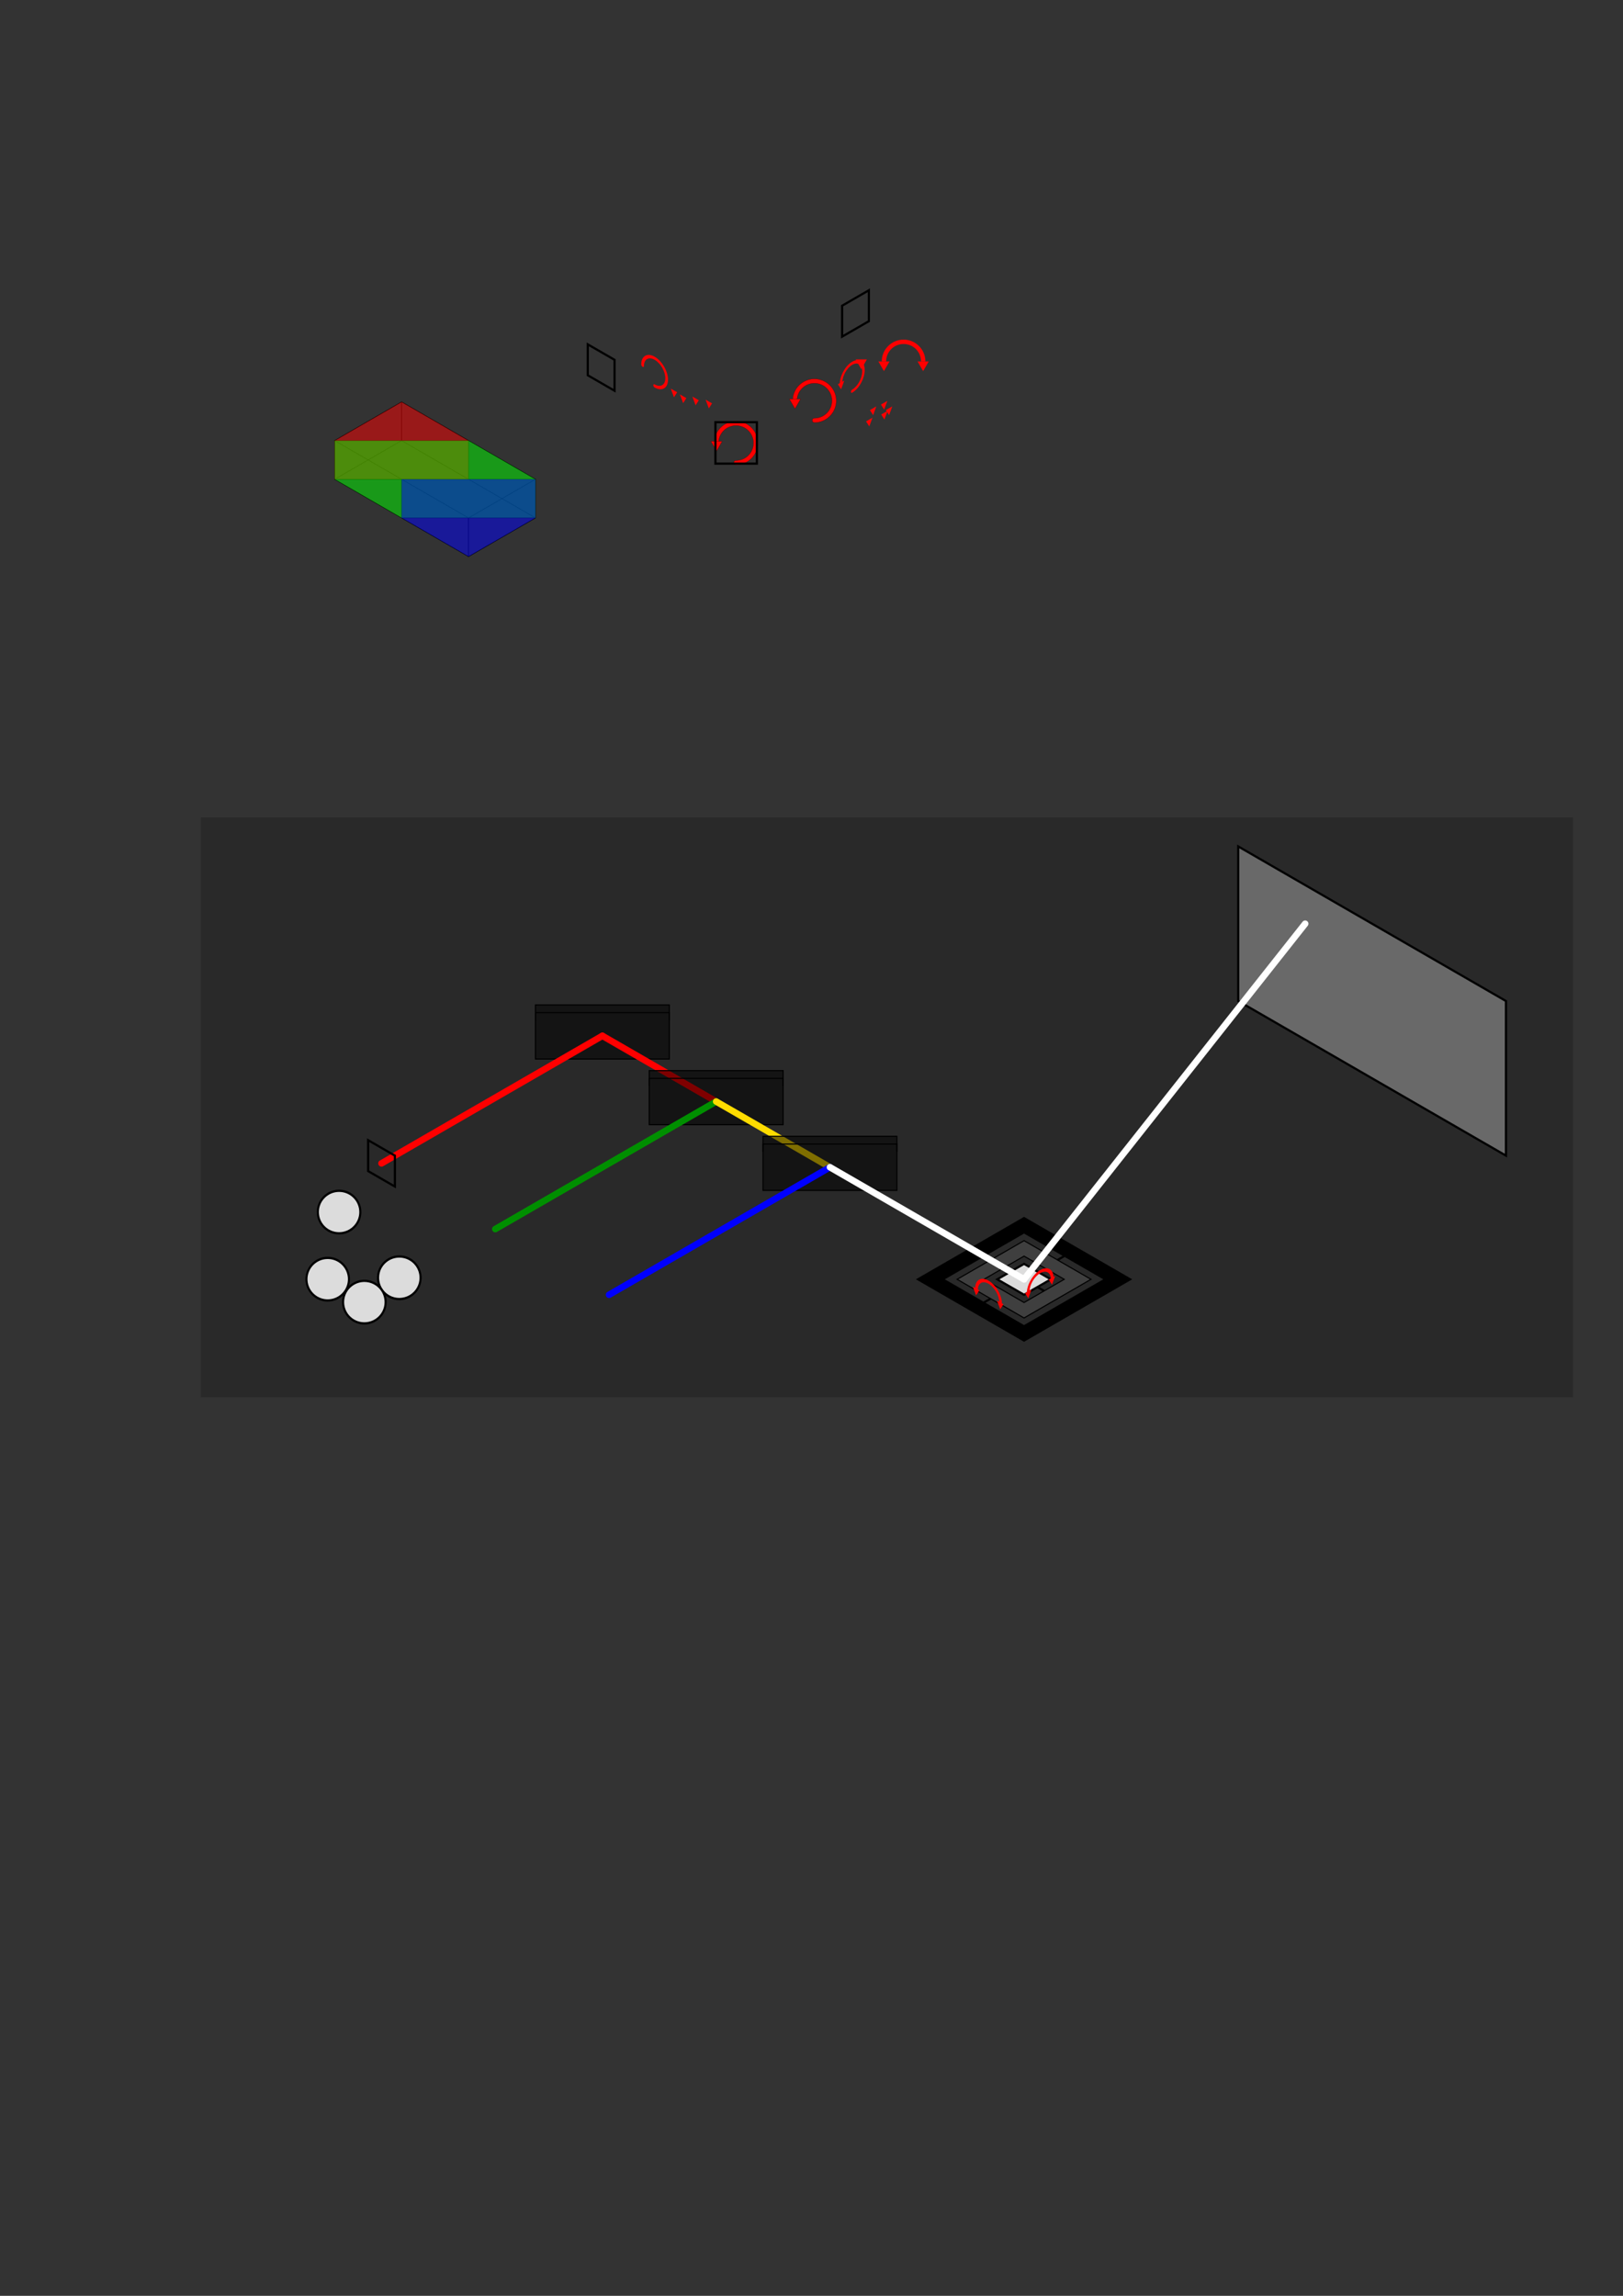 <?xml version="1.0" encoding="UTF-8" standalone="no"?>
<!-- Created with Inkscape (http://www.inkscape.org/) -->

<svg
   xmlns:osb="http://www.openswatchbook.org/uri/2009/osb"
   xmlns:dc="http://purl.org/dc/elements/1.1/"
   xmlns:cc="http://creativecommons.org/ns#"
   xmlns:rdf="http://www.w3.org/1999/02/22-rdf-syntax-ns#"
   xmlns:svg="http://www.w3.org/2000/svg"
   xmlns="http://www.w3.org/2000/svg"
   xmlns:sodipodi="http://sodipodi.sourceforge.net/DTD/sodipodi-0.dtd"
   xmlns:inkscape="http://www.inkscape.org/namespaces/inkscape"
   width="744.094"
   height="1052.362"
   id="svg2"
   version="1.1"
   inkscape:version="0.48.4 r9939"
   sodipodi:docname="ink_ext_XXXXXX.svgHRBKTX">
  <rect width="100%" height="100%" fill="#333333" stroke="none"/>
  <sodipodi:namedview
     id="base"
     pagecolor="#ffffff"
     bordercolor="#666666"
     borderopacity="1.0"
     inkscape:pageopacity="0.0"
     inkscape:pageshadow="2"
     inkscape:zoom="11.2"
     inkscape:cx="191.07021"
     inkscape:cy="515.87075"
     inkscape:document-units="px"
     inkscape:current-layer="layer1"
     showgrid="true"
     inkscape:object-paths="true"
     inkscape:object-nodes="false"
     inkscape:snap-smooth-nodes="true"
     inkscape:snap-intersection-paths="false"
     inkscape:snap-midpoints="true"
     inkscape:window-width="1855"
     inkscape:window-height="1056"
     inkscape:window-x="65"
     inkscape:window-y="24"
     inkscape:window-maximized="1"
     inkscape:snap-nodes="true"
     inkscape:snap-grids="true"
     inkscape:snap-to-guides="true">
    <inkscape:grid
       gridanglez="30"
       gridanglex="30"
       snapvisiblegridlinesonly="true"
       enabled="true"
       visible="true"
       empspacing="5"
       units="mm"
       id="grid2985"
       type="axonomgrid" />
  </sodipodi:namedview>
  <defs
     id="defs4">
    <marker
       inkscape:stockid="TriangleInS"
       orient="auto"
       refY="0.0"
       refX="0.0"
       id="TriangleInS"
       style="overflow:visible">
      <path
         id="path4319"
         d="M 5.77,0.0 L -2.88,5.0 L -2.88,-5.0 L 5.77,0.0 z "
         style="fill-rule:evenodd;stroke:#000000;stroke-width:1.0pt"
         transform="scale(-0.2)" />
    </marker>
    <marker
       inkscape:stockid="Arrow2Lstart"
       orient="auto"
       refY="0.0"
       refX="0.0"
       id="Arrow2Lstart"
       style="overflow:visible">
      <path
         id="path4198"
         style="fill-rule:evenodd;stroke-width:0.625;stroke-linejoin:round"
         d="M 8.719,4.034 L -2.207,0.016 L 8.719,-4.002 C 6.973,-1.63 6.983,1.616 8.719,4.034 z "
         transform="scale(1.1) translate(1,0)" />
    </marker>
    <linearGradient
       osb:paint="solid"
       id="linearGradient3888">
      <stop
         id="stop3890"
         offset="0"
         style="stop-color:#ffffff;stop-opacity:1;" />
    </linearGradient>
  </defs>
  <g
     id="layer1"
     inkscape:groupmode="layer"
     inkscape:label="Layer 1">
    <rect
       y="374.705"
       x="92.058"
       height="265.748"
       width="629.062"
       id="rect3935"
       style="opacity:0.2;fill:#000000;fill-opacity:1;fill-rule:evenodd;stroke:#000000;stroke-width:0;stroke-linecap:round;stroke-miterlimit:4;stroke-opacity:1;stroke-dasharray:none;stroke-dashoffset:0" />
    <path
       sodipodi:nodetypes="cccc"
       inkscape:connector-curvature="0"
       id="path2989"
       d="m 245.488,219.685 -61.372,-35.433 -30.686,17.717 61.372,35.433"
       style="fill:none;stroke:#000000;stroke-width:0.3;stroke-linecap:butt;stroke-linejoin:miter;stroke-miterlimit:4;stroke-opacity:1;stroke-dasharray:none" />
    <path
       inkscape:connector-curvature="0"
       id="path2987"
       d="m 214.802,255.118 30.686,-17.717 0,-17.717 -30.686,17.717 z"
       style="fill:none;stroke:#000000;stroke-width:0.3;stroke-linecap:butt;stroke-linejoin:miter;stroke-miterlimit:4;stroke-opacity:1;stroke-dasharray:none" />
    <path
       sodipodi:nodetypes="ccc"
       inkscape:connector-curvature="0"
       id="path2991"
       d="m 214.802,255.118 -61.372,-35.433 0,-17.717"
       style="fill:none;stroke:#000000;stroke-width:0.3;stroke-linecap:butt;stroke-linejoin:miter;stroke-miterlimit:4;stroke-opacity:1;stroke-dasharray:none" />
    <path
       inkscape:connector-curvature="0"
       id="path2993"
       d="m 245.488,219.685 -61.372,0 0,17.717"
       style="fill:none;stroke:#000000;stroke-width:0.3;stroke-linecap:butt;stroke-linejoin:miter;stroke-miterlimit:4;stroke-opacity:1;stroke-dasharray:none" />
    <path
       inkscape:connector-curvature="0"
       id="path2997"
       d="m 153.43,201.968 61.372,0"
       style="fill:none;stroke:#000000;stroke-width:0.3;stroke-linecap:butt;stroke-linejoin:miter;stroke-miterlimit:4;stroke-opacity:1;stroke-dasharray:none" />
    <path
       inkscape:connector-curvature="0"
       id="path2999"
       d="m 153.43,219.685 30.686,-17.717 61.372,35.433"
       style="fill:none;stroke:#000000;stroke-width:0.3;stroke-linecap:butt;stroke-linejoin:miter;stroke-miterlimit:4;stroke-opacity:1;stroke-dasharray:none" />
    <path
       inkscape:connector-curvature="0"
       id="path3001"
       d="m 214.802,201.968 0,17.717"
       style="fill:none;stroke:#000000;stroke-width:0.3;stroke-linecap:butt;stroke-linejoin:miter;stroke-miterlimit:4;stroke-opacity:1;stroke-dasharray:none" />
    <path
       inkscape:connector-curvature="0"
       id="path3003"
       d="m 184.116,184.252 0,17.717"
       style="fill:none;stroke:#000000;stroke-width:0.3;stroke-linecap:butt;stroke-linejoin:miter;stroke-miterlimit:4;stroke-opacity:1;stroke-dasharray:none" />
    <path
       inkscape:connector-curvature="0"
       id="path3005"
       d="m 153.43,219.685 61.372,0"
       style="fill:none;stroke:#000000;stroke-width:0.3;stroke-linecap:butt;stroke-linejoin:miter;stroke-miterlimit:4;stroke-opacity:1;stroke-dasharray:none" />
    <path
       inkscape:connector-curvature="0"
       id="path3007"
       d="m 184.116,237.402 61.372,0"
       style="fill:none;stroke:#000000;stroke-width:0.3;stroke-linecap:butt;stroke-linejoin:miter;stroke-miterlimit:4;stroke-opacity:1;stroke-dasharray:none" />
    <path
       inkscape:connector-curvature="0"
       id="path3777"
       d="m 153.43,219.685 0,-17.717 30.686,-17.717 30.686,17.717 0,17.717 z"
       style="opacity:0.5;fill:#ff0000;fill-opacity:1;stroke:#fc0000;stroke-width:0;stroke-linecap:butt;stroke-linejoin:miter;stroke-miterlimit:4;stroke-opacity:1;stroke-dasharray:none" />
    <path
       inkscape:connector-curvature="0"
       id="path3779"
       d="m 153.43,219.685 30.686,17.717 61.372,0 0,-17.717 -30.686,-17.717 -61.372,0 z"
       style="opacity:0.5;fill:#00ff00;fill-opacity:1;stroke:#000000;stroke-width:0;stroke-linecap:butt;stroke-linejoin:miter;stroke-miterlimit:4;stroke-opacity:1;stroke-dasharray:none" />
    <path
       inkscape:connector-curvature="0"
       id="path3781"
       d="m 214.802,255.118 30.686,-17.717 0,-17.717 -61.372,0 0,17.717 z"
       style="opacity:0.5;fill:#0000ff;fill-opacity:1;stroke:#000000;stroke-width:0;stroke-linecap:butt;stroke-linejoin:miter;stroke-miterlimit:4;stroke-opacity:1;stroke-dasharray:none" />
    <g
       style="stroke-width:0.5;stroke-miterlimit:4;stroke-dasharray:none"
       id="g3831">
      <path
         style="fill:none;stroke:#000000;stroke-width:0.5;stroke-linecap:butt;stroke-linejoin:miter;stroke-opacity:1;stroke-miterlimit:4;stroke-dasharray:none"
         d="m 245.488,467.716 0,-7.087 61.372,0 0,7.087"
         id="path3785"
         inkscape:connector-curvature="0" />
      <path
         style="fill:none;stroke:#000000;stroke-width:0.5;stroke-linecap:butt;stroke-linejoin:miter;stroke-opacity:1;stroke-miterlimit:4;stroke-dasharray:none"
         d="m 245.488,464.173 0,21.26 61.372,0 0,-21.26 z"
         id="path3783"
         inkscape:connector-curvature="0" />
    </g>
    <rect
       y="460.63"
       x="245.488"
       height="24.803"
       width="61.372"
       id="rect3896"
       style="opacity:0.5;fill:#000000;fill-opacity:1;fill-rule:evenodd;stroke:#0000ff;stroke-width:0;stroke-linecap:round;stroke-miterlimit:4;stroke-opacity:1;stroke-dasharray:none;stroke-dashoffset:0" />
    <g
       style="stroke:#ff0000;stroke-opacity:1;stroke-linecap:round;stroke-width:3;stroke-miterlimit:4;stroke-dasharray:none"
       id="g3882">
      <path
         style="fill:none;stroke:#ff0000;stroke-width:3;stroke-linecap:round;stroke-linejoin:miter;stroke-opacity:1;stroke-miterlimit:4;stroke-dasharray:none"
         d="m 276.173,474.803 -101.264,58.465"
         id="path3835"
         inkscape:connector-curvature="0" />
      <path
         style="fill:none;stroke:#ff0000;stroke-width:3;stroke-linecap:round;stroke-linejoin:miter;stroke-opacity:1;stroke-miterlimit:4;stroke-dasharray:none"
         d="m 276.173,474.803 52.166,30.118"
         id="path3874"
         inkscape:connector-curvature="0" />
    </g>
    <g
       style="stroke-width:0.5;stroke-miterlimit:4;stroke-dasharray:none"
       id="g3831-1"
       transform="translate(52.166,30.118)">
      <path
         style="fill:none;stroke:#000000;stroke-width:0.5;stroke-linecap:butt;stroke-linejoin:miter;stroke-miterlimit:4;stroke-opacity:1;stroke-dasharray:none"
         d="m 245.488,467.716 0,-7.087 61.372,0 0,7.087"
         id="path3785-3"
         inkscape:connector-curvature="0" />
      <path
         style="fill:none;stroke:#000000;stroke-width:0.5;stroke-linecap:butt;stroke-linejoin:miter;stroke-miterlimit:4;stroke-opacity:1;stroke-dasharray:none"
         d="m 245.488,464.173 0,21.26 61.372,0 0,-21.26 z"
         id="path3783-2"
         inkscape:connector-curvature="0" />
    </g>
    <rect
       y="490.748"
       x="297.654"
       height="24.803"
       width="61.372"
       id="rect3896-8"
       style="opacity:0.5;fill:#000000;fill-opacity:1;fill-rule:evenodd;stroke:#0000ff;stroke-width:0;stroke-linecap:round;stroke-miterlimit:4;stroke-opacity:1;stroke-dasharray:none;stroke-dashoffset:0" />
    <path
       inkscape:connector-curvature="0"
       id="path3878"
       d="M 328.34,504.921 227.076,563.386"
       style="fill:none;stroke:#008f00;stroke-width:3;stroke-linecap:round;stroke-linejoin:miter;stroke-opacity:1;stroke-miterlimit:4;stroke-dasharray:none" />
    <path
       inkscape:connector-curvature="0"
       id="path3886"
       d="m 328.34,504.921 52.166,30.118"
       style="fill:none;stroke:#ffdc00;stroke-width:3;stroke-linecap:round;stroke-linejoin:miter;stroke-opacity:1;stroke-miterlimit:4;stroke-dasharray:none" />
    <rect
       y="520.866"
       x="349.82"
       height="24.803"
       width="61.372"
       id="rect3896-82"
       style="opacity:0.5;fill:#000000;fill-opacity:1;fill-rule:evenodd;stroke:#0000ff;stroke-width:0;stroke-linecap:round;stroke-miterlimit:4;stroke-opacity:1;stroke-dasharray:none;stroke-dashoffset:0" />
    <g
       style="stroke-width:0.5;stroke-miterlimit:4;stroke-dasharray:none"
       id="g3831-0"
       transform="translate(104.332,60.236)">
      <path
         style="fill:none;stroke:#000000;stroke-width:0.5;stroke-linecap:butt;stroke-linejoin:miter;stroke-miterlimit:4;stroke-opacity:1;stroke-dasharray:none"
         d="m 245.488,467.716 0,-7.087 61.372,0 0,7.087"
         id="path3785-0"
         inkscape:connector-curvature="0" />
      <path
         style="fill:none;stroke:#000000;stroke-width:0.5;stroke-linecap:butt;stroke-linejoin:miter;stroke-miterlimit:4;stroke-opacity:1;stroke-dasharray:none"
         d="m 245.488,464.173 0,21.26 61.372,0 0,-21.26 z"
         id="path3783-1"
         inkscape:connector-curvature="0" />
    </g>
    <path
       inkscape:connector-curvature="0"
       id="path3894"
       d="m 380.506,535.039 -101.264,58.465"
       style="fill:none;stroke:#0000ff;stroke-width:3;stroke-linecap:round;stroke-linejoin:miter;stroke-opacity:1;stroke-miterlimit:4;stroke-dasharray:none" />
    <path
       sodipodi:nodetypes="ccccc"
       inkscape:connector-curvature="0"
       id="path3923"
       d="m 690.434,529.724 -122.744,-70.866 0,-70.866 122.744,70.866 z"
       style="fill:#696969;stroke:#000000;stroke-width:1px;stroke-linecap:butt;stroke-linejoin:miter;stroke-opacity:1;fill-opacity:1" />
    <path
       inkscape:connector-curvature="0"
       id="path4173"
       d="m 390.715,179.98 c 3.149,-1.818 5.714,-6.48 5.714,-10.385 0,-3.905 -2.565,-5.606 -5.714,-3.788 -3.149,1.818 -5.714,6.48 -5.714,10.385 -0.003,0.257 0.105,0.432 0.283,0.459 0.178,0.026 0.398,-0.101 0.576,-0.333 0.178,-0.232 0.286,-0.532 0.283,-0.786 0,-3.139 2.04,-6.847 4.571,-8.308 2.531,-1.461 4.571,-0.109 4.571,3.03 0,3.139 -2.04,6.847 -4.571,8.308 -0.206,0.115 -0.398,0.36 -0.502,0.641 -0.104,0.281 -0.104,0.554 0,0.715 0.104,0.161 0.296,0.184 0.502,0.062 0,0 0,0 0,0"
       style="font-size:medium;font-style:normal;font-variant:normal;font-weight:normal;font-stretch:normal;text-indent:0;text-align:start;text-decoration:none;line-height:normal;letter-spacing:normal;word-spacing:normal;text-transform:none;direction:ltr;block-progression:tb;writing-mode:lr-tb;text-anchor:start;baseline-shift:baseline;color:#000000;fill:#ff0000;fill-opacity:1;stroke:#ff0000;stroke-width:0;stroke-miterlimit:4;stroke-opacity:1;stroke-dasharray:none;marker:none;visibility:visible;display:inline;overflow:visible;enable-background:accumulate;font-family:Sans;-inkscape-font-specification:Sans" />
    <path
       inkscape:connector-curvature="0"
       id="path5190"
       d="m 385.617,178.441 c 0,0 -1.463,-2.301 -1.463,-2.301 0,0 2.926,-1.689 2.926,-1.689 0,0 -1.463,3.99 -1.463,3.99 0,0 0,0 0,0"
       style="fill:#ff0000;fill-opacity:1;fill-rule:evenodd;stroke:#ff0000;stroke-width:0;stroke-miterlimit:4;stroke-opacity:1;stroke-dasharray:none" />
    <path
       inkscape:connector-curvature="0"
       id="path5190-6"
       d="m 398.534,195.455 c 0,0 -1.463,-2.301 -1.463,-2.301 0,0 2.926,-1.689 2.926,-1.689 0,0 -1.463,3.99 -1.463,3.99 0,0 0,0 0,0"
       style="fill:#ff0000;fill-opacity:1;fill-rule:evenodd;stroke:#ff0000;stroke-width:0;stroke-miterlimit:4;stroke-opacity:1;stroke-dasharray:none" />
    <path
       inkscape:connector-curvature="0"
       id="path5190-61"
       d="m 400.302,190.278 c 0,0 -1.463,-2.301 -1.463,-2.301 0,0 2.926,-1.689 2.926,-1.689 0,0 -1.463,3.99 -1.463,3.99 0,0 0,0 0,0"
       style="fill:#ff0000;fill-opacity:1;fill-rule:evenodd;stroke:#ff0000;stroke-width:0;stroke-miterlimit:4;stroke-opacity:1;stroke-dasharray:none" />
    <path
       inkscape:connector-curvature="0"
       id="path5190-1"
       d="m 405.353,187.753 c 0,0 -1.463,-2.301 -1.463,-2.301 0,0 2.926,-1.689 2.926,-1.689 0,0 -1.463,3.99 -1.463,3.99 0,0 0,0 0,0"
       style="fill:#ff0000;fill-opacity:1;fill-rule:evenodd;stroke:#ff0000;stroke-width:0;stroke-miterlimit:4;stroke-opacity:1;stroke-dasharray:none" />
    <path
       inkscape:connector-curvature="0"
       id="path5190-9"
       d="m 407.625,190.278 c 0,0 -1.463,-2.301 -1.463,-2.301 0,0 2.926,-1.689 2.926,-1.689 0,0 -1.463,3.99 -1.463,3.99 0,0 0,0 0,0"
       style="fill:#ff0000;fill-opacity:1;fill-rule:evenodd;stroke:#ff0000;stroke-width:0;stroke-miterlimit:4;stroke-opacity:1;stroke-dasharray:none" />
    <path
       inkscape:connector-curvature="0"
       id="path5190-90"
       d="m 405.479,192.298 c 0,0 -1.463,-2.301 -1.463,-2.301 0,0 2.926,-1.689 2.926,-1.689 0,0 -1.463,3.99 -1.463,3.99 0,0 0,0 0,0"
       style="fill:#ff0000;fill-opacity:1;fill-rule:evenodd;stroke:#ff0000;stroke-width:0;stroke-miterlimit:4;stroke-opacity:1;stroke-dasharray:none" />
    <path
       style="fill:none;stroke:#000000;stroke-width:1px;stroke-linecap:butt;stroke-linejoin:miter;stroke-opacity:1"
       d="m 386.08,154.31 0,-14.173 12.274,-7.087 0,14.173 z"
       id="path5194"
       inkscape:connector-curvature="0" />
    <path
       inkscape:connector-curvature="0"
       id="path6267"
       d="m 281.748,179.113 0,-14.173 -12.274,-7.087 0,14.173 z"
       style="fill:none;stroke:#000000;stroke-width:1px;stroke-linecap:butt;stroke-linejoin:miter;stroke-opacity:1" />
    <g
       transform="matrix(-1,0,0,-1,840.471,815.926)"
       style="fill:#ff0000;fill-opacity:1;stroke:#440000;stroke-width:0.1;stroke-miterlimit:4;stroke-opacity:1;stroke-dasharray:none"
       id="g5186-2">
      <path
         inkscape:connector-curvature="0"
         id="path4173-4"
         d="m 503.031,602.844 c -5.511,0 -10,4.489 -10,10 0,5.511 4.489,10 10,10 5.511,0 10,-4.489 10,-10 a 1,1 0 1 0 -2,0 c 0,4.43 -3.57,8 -8,8 -4.43,0 -8,-3.57 -8,-8 0,-4.43 3.57,-8 8,-8 a 1,1 0 1 0 0,-2 z"
         style="font-size:medium;font-style:normal;font-variant:normal;font-weight:normal;font-stretch:normal;text-indent:0;text-align:start;text-decoration:none;line-height:normal;letter-spacing:normal;word-spacing:normal;text-transform:none;direction:ltr;block-progression:tb;writing-mode:lr-tb;text-anchor:start;baseline-shift:baseline;color:#000000;fill:#ff0000;fill-opacity:1;stroke:#440000;stroke-width:0.1;stroke-miterlimit:4;stroke-opacity:1;stroke-dasharray:none;marker:none;visibility:visible;display:inline;overflow:visible;enable-background:accumulate;font-family:Sans;-inkscape-font-specification:Sans" />
      <path
         inkscape:connector-curvature="0"
         id="path5190-4"
         d="m 511.953,609.169 2.561,4.439 -5.121,0 2.561,-4.439 z"
         style="fill:#ff0000;fill-opacity:1;fill-rule:evenodd;stroke:#440000;stroke-width:0.1;stroke-miterlimit:4;stroke-opacity:1;stroke-dasharray:none" />
    </g>
    <rect
       style="fill:none;stroke:#000000;stroke-width:1;stroke-linecap:round;stroke-miterlimit:4;stroke-opacity:1;stroke-dasharray:none;stroke-dashoffset:0"
       id="rect5935"
       width="19"
       height="19"
       x="328.003"
       y="193.52" />
    <g
       transform="matrix(1,0,0,-1,-202.969,818.023)"
       style="fill:#ff0000;fill-opacity:1;stroke:#440000;stroke-width:0;stroke-miterlimit:4;stroke-opacity:1;stroke-dasharray:none"
       id="g5186-2-6">
      <path
         inkscape:connector-curvature="0"
         id="path4173-4-5"
         d="m 503.111,640.402 c 3.363,-1.904 6.097,-0.31 6.108,3.549 0.011,3.865 -2.715,8.598 -6.089,10.545 -3.391,1.958 -6.167,0.371 -6.167,-3.537 -0.003,-0.254 0.114,-0.558 0.307,-0.797 0.193,-0.239 0.431,-0.375 0.623,-0.356 0.192,0.019 0.309,0.189 0.306,0.446 8.7e-4,3.138 2.205,4.4 4.929,2.831 2.712,-1.563 4.883,-5.327 4.875,-8.437 -0.008,-3.106 -2.186,-4.373 -4.891,-2.838 -0.221,0.129 -0.426,0.112 -0.538,-0.044 -0.112,-0.156 -0.112,-0.427 -8.9e-4,-0.709 0.111,-0.282 0.316,-0.531 0.537,-0.653 0,0 0,0 0,0"
         style="font-size:medium;font-style:normal;font-variant:normal;font-weight:normal;font-stretch:normal;text-indent:0;text-align:start;text-decoration:none;line-height:normal;letter-spacing:normal;word-spacing:normal;text-transform:none;direction:ltr;block-progression:tb;writing-mode:lr-tb;text-anchor:start;baseline-shift:baseline;color:#000000;fill:#ff0000;fill-opacity:1;stroke:#440000;stroke-width:0;stroke-miterlimit:4;stroke-opacity:1;stroke-dasharray:none;marker:none;visibility:visible;display:inline;overflow:visible;enable-background:accumulate;font-family:Sans;-inkscape-font-specification:Sans" />
    </g>
    <g
       transform="matrix(-1,0,0,-1,876.429,796.533)"
       style="fill:#ff0000;fill-opacity:1;stroke:#440000;stroke-width:0.1;stroke-miterlimit:4;stroke-opacity:1;stroke-dasharray:none"
       id="g5186-2-3">
      <path
         inkscape:connector-curvature="0"
         id="path4173-4-53"
         d="m 503.031,602.844 c -5.511,0 -10,4.489 -10,10 0,5.511 4.489,10 10,10 5.511,0 10,-4.489 10,-10 a 1,1 0 1 0 -2,0 c 0,4.43 -3.57,8 -8,8 -4.43,0 -8,-3.57 -8,-8 0,-4.43 3.57,-8 8,-8 a 1,1 0 1 0 0,-2 z"
         style="font-size:medium;font-style:normal;font-variant:normal;font-weight:normal;font-stretch:normal;text-indent:0;text-align:start;text-decoration:none;line-height:normal;letter-spacing:normal;word-spacing:normal;text-transform:none;direction:ltr;block-progression:tb;writing-mode:lr-tb;text-anchor:start;baseline-shift:baseline;color:#000000;fill:#ff0000;fill-opacity:1;stroke:#440000;stroke-width:0.1;stroke-miterlimit:4;stroke-opacity:1;stroke-dasharray:none;marker:none;visibility:visible;display:inline;overflow:visible;enable-background:accumulate;font-family:Sans;-inkscape-font-specification:Sans" />
      <path
         inkscape:connector-curvature="0"
         id="path5190-4-8"
         d="m 511.953,609.169 2.561,4.439 -5.121,0 2.561,-4.439 z"
         style="fill:#ff0000;fill-opacity:1;fill-rule:evenodd;stroke:#440000;stroke-width:0.1;stroke-miterlimit:4;stroke-opacity:1;stroke-dasharray:none" />
    </g>
    <path
       inkscape:connector-curvature="0"
       id="path5190-4-86-0"
       d="m 394.867,169.2 -2.561,-4.439 5.121,0 -2.561,4.439 z"
       style="fill:#ff0000;fill-opacity:1;fill-rule:evenodd;stroke:#440000;stroke-width:0;stroke-miterlimit:4;stroke-opacity:1;stroke-dasharray:none" />
    <g
       id="g7317"
       transform="translate(-141.718,-437.423)">
      <g
         id="g5186-2-9-8"
         style="fill:#ff0000;fill-opacity:1;stroke:#440000;stroke-width:0.1;stroke-miterlimit:4;stroke-opacity:1;stroke-dasharray:none"
         transform="matrix(-1,0,0,-1,1059.01,1215.943)">
        <path
           style="font-size:medium;font-style:normal;font-variant:normal;font-weight:normal;font-stretch:normal;text-indent:0;text-align:start;text-decoration:none;line-height:normal;letter-spacing:normal;word-spacing:normal;text-transform:none;direction:ltr;block-progression:tb;writing-mode:lr-tb;text-anchor:start;baseline-shift:baseline;color:#000000;fill:#ff0000;fill-opacity:1;stroke:#440000;stroke-width:0;stroke-miterlimit:4;stroke-opacity:1;stroke-dasharray:none;marker:none;visibility:visible;display:inline;overflow:visible;enable-background:accumulate;font-family:Sans;-inkscape-font-specification:Sans"
           d="m 493.031,612.844 c 0,5.511 4.489,10 10,10 5.511,0 10,-4.489 10,-10 l -2,0 c 0,4.43 -3.57,8 -8,8 -4.43,0 -8,-3.57 -8,-8 z"
           id="path4173-4-6-6"
           inkscape:connector-curvature="0"
           sodipodi:nodetypes="csccscc" />
        <path
           style="fill:#ff0000;fill-opacity:1;fill-rule:evenodd;stroke:#440000;stroke-width:0;stroke-miterlimit:4;stroke-opacity:1;stroke-dasharray:none"
           d="m 512.031,608.405 2.561,4.439 -5.121,0 2.561,-4.439 z"
           id="path5190-4-86-8"
           inkscape:connector-curvature="0" />
      </g>
      <path
         style="fill:#ff0000;fill-opacity:1;fill-rule:evenodd;stroke:#440000;stroke-width:0;stroke-miterlimit:4;stroke-opacity:1;stroke-dasharray:none"
         d="m 564.947,607.538 -2.561,-4.439 5.121,0 -2.561,4.439 z"
         id="path5190-4-86-0-9"
         inkscape:connector-curvature="0" />
    </g>
    <g
       id="g5186-5-0"
       style="fill:#ff0000;fill-opacity:1;stroke:#ff0000;stroke-width:0;stroke-miterlimit:4;stroke-opacity:1;stroke-dasharray:none"
       transform="matrix(1,0,0,-1,-214.971,801.519)">
      <path
         style="fill:#ff0000;fill-opacity:1;fill-rule:evenodd;stroke:#ff0000;stroke-width:0;stroke-miterlimit:4;stroke-opacity:1;stroke-dasharray:none"
         d="m 523.967,619.409 c 0,0 -1.472,3.983 -1.472,3.983 0,0 2.943,-1.684 2.943,-1.684 0,0 -1.471,-2.299 -1.471,-2.299 0,0 0,0 0,0"
         id="path5190-8-0"
         inkscape:connector-curvature="0" />
    </g>
    <g
       id="g5186-5-5"
       style="fill:#ff0000;fill-opacity:1;stroke:#ff0000;stroke-width:0;stroke-miterlimit:4;stroke-opacity:1;stroke-dasharray:none"
       transform="matrix(1,0,0,-1,-210.774,804.197)">
      <path
         style="fill:#ff0000;fill-opacity:1;fill-rule:evenodd;stroke:#ff0000;stroke-width:0;stroke-miterlimit:4;stroke-opacity:1;stroke-dasharray:none"
         d="m 523.967,619.409 c 0,0 -1.472,3.983 -1.472,3.983 0,0 2.943,-1.684 2.943,-1.684 0,0 -1.471,-2.299 -1.471,-2.299 0,0 0,0 0,0"
         id="path5190-8-3"
         inkscape:connector-curvature="0" />
    </g>
    <g
       id="g5186-5-9"
       style="fill:#ff0000;fill-opacity:1;stroke:#ff0000;stroke-width:0;stroke-miterlimit:4;stroke-opacity:1;stroke-dasharray:none"
       transform="matrix(1,0,0,-1,-205.06,805.179)">
      <path
         style="fill:#ff0000;fill-opacity:1;fill-rule:evenodd;stroke:#ff0000;stroke-width:0;stroke-miterlimit:4;stroke-opacity:1;stroke-dasharray:none"
         d="m 523.967,619.409 c 0,0 -1.472,3.983 -1.472,3.983 0,0 2.943,-1.684 2.943,-1.684 0,0 -1.471,-2.299 -1.471,-2.299 0,0 0,0 0,0"
         id="path5190-8-9"
         inkscape:connector-curvature="0" />
    </g>
    <g
       id="g5186-5-95"
       style="fill:#ff0000;fill-opacity:1;stroke:#ff0000;stroke-width:0;stroke-miterlimit:4;stroke-opacity:1;stroke-dasharray:none"
       transform="matrix(1,0,0,-1,-198.989,806.608)">
      <path
         style="fill:#ff0000;fill-opacity:1;fill-rule:evenodd;stroke:#ff0000;stroke-width:0;stroke-miterlimit:4;stroke-opacity:1;stroke-dasharray:none"
         d="m 523.967,619.409 c 0,0 -1.472,3.983 -1.472,3.983 0,0 2.943,-1.684 2.943,-1.684 0,0 -1.471,-2.299 -1.471,-2.299 0,0 0,0 0,0"
         id="path5190-8-6"
         inkscape:connector-curvature="0" />
    </g>
    <path
       inkscape:connector-curvature="0"
       id="path3927"
       d="m 469.495,579.331 -12.274,7.087 12.274,7.087 12.274,-7.087 z"
       style="fill:#dcdcdc;stroke:#000000;stroke-width:1px;stroke-linecap:butt;stroke-linejoin:miter;stroke-opacity:1;fill-opacity:1"
       sodipodi:nodetypes="ccccc" />
    <path
       inkscape:connector-curvature="0"
       id="path6948"
       d="m 460.289,581.102 -6.137,-3.543"
       style="fill:none;stroke:#000000;stroke-width:1px;stroke-linecap:butt;stroke-linejoin:miter;stroke-opacity:1" />
    <path
       id="path7230"
       style="fill:#3f3f3f;fill-opacity:1;stroke:#000000;stroke-width:0.5;stroke-linecap:butt;stroke-linejoin:miter;stroke-miterlimit:4;stroke-opacity:1;stroke-dasharray:none"
       d="m 469.495,604.134 -30.686,-17.717 30.686,-17.717 30.686,17.717 z m -18.412,-17.717 18.412,10.63 18.412,-10.63 -18.412,-10.63 -18.412,10.63"
       inkscape:connector-curvature="0"
       sodipodi:nodetypes="cccccccccc" />
    <g
       id="g7223"
       transform="translate(-4.874,-4.235)">
      <path
         sodipodi:nodetypes="csccscc"
         inkscape:connector-curvature="0"
         id="path4173-4-6"
         d="m 487.906,589.961 c 0,-3.905 -2.755,-5.496 -6.137,-3.543 -3.382,1.953 -6.137,6.724 -6.137,10.63 0,0 1.227,-0.709 1.227,-0.709 0,-3.139 2.191,-6.934 4.91,-8.504 2.719,-1.57 4.91,-0.305 4.91,2.835 0,0 1.227,-0.709 1.227,-0.709"
         style="font-size:medium;font-style:normal;font-variant:normal;font-weight:normal;font-stretch:normal;text-indent:0;text-align:start;text-decoration:none;line-height:normal;letter-spacing:normal;word-spacing:normal;text-transform:none;direction:ltr;block-progression:tb;writing-mode:lr-tb;text-anchor:start;baseline-shift:baseline;color:#000000;fill:#ff0000;fill-opacity:1;stroke:#440000;stroke-width:0;stroke-miterlimit:4;stroke-opacity:1;stroke-dasharray:none;marker:none;visibility:visible;display:inline;overflow:visible;enable-background:accumulate;font-family:Sans;-inkscape-font-specification:Sans" />
      <path
         style="fill:#ff0000;fill-opacity:1;fill-rule:evenodd;stroke:#ff0000;stroke-width:0;stroke-miterlimit:4;stroke-opacity:1;stroke-dasharray:none"
         d="m 476.303,599.328 c 0,0 -1.463,-2.301 -1.463,-2.301 0,0 2.926,-1.689 2.926,-1.689 0,0 -1.463,3.99 -1.463,3.99 0,0 0,0 0,0"
         id="path5190-6-9"
         inkscape:connector-curvature="0" />
      <path
         inkscape:connector-curvature="0"
         id="path5190-6-9-8"
         d="m 487.186,593.081 c 0,0 -1.463,-2.301 -1.463,-2.301 0,0 2.926,-1.689 2.926,-1.689 0,0 -1.463,3.99 -1.463,3.99 0,0 0,0 0,0"
         style="fill:#ff0000;fill-opacity:1;fill-rule:evenodd;stroke:#ff0000;stroke-width:0;stroke-miterlimit:4;stroke-opacity:1;stroke-dasharray:none" />
    </g>
    <path
       id="path7256"
       style="fill:#000000;fill-opacity:1;stroke:#000000;stroke-width:0.5;stroke-linecap:butt;stroke-linejoin:miter;stroke-miterlimit:4;stroke-opacity:1;stroke-dasharray:none"
       d="m 469.495,565.157 -36.823,21.26 36.823,21.26 36.823,-21.26 z m -49.097,21.26 49.097,-28.346 49.098,28.346 -49.098,28.346 z"
       inkscape:connector-curvature="0"
       sodipodi:nodetypes="cccccccccc" />
    <path
       inkscape:connector-curvature="0"
       id="path3876"
       d="m 380.506,535.039 88.989,51.378"
       style="fill:none;stroke:#ffffff;stroke-width:3;stroke-linecap:round;stroke-linejoin:miter;stroke-miterlimit:4;stroke-opacity:1;stroke-dasharray:none" />
    <g
       transform="translate(-0.932,-1.166)"
       id="g6936-7">
      <g
         transform="matrix(1,0,0,-1,-75.436,1214.554)"
         style="fill:#ff0000;fill-opacity:1;stroke:#ff0000;stroke-width:0;stroke-miterlimit:4;stroke-opacity:1;stroke-dasharray:none"
         id="g5186-5-1">
        <path
           inkscape:connector-curvature="0"
           id="path5190-8-1"
           d="m 523.873,619.63 c 0,0 -1.472,3.983 -1.472,3.983 0,0 2.943,-1.684 2.943,-1.684 0,0 -1.471,-2.299 -1.471,-2.299 0,0 0,0 0,0"
           style="fill:#ff0000;fill-opacity:1;fill-rule:evenodd;stroke:#ff0000;stroke-width:0;stroke-miterlimit:4;stroke-opacity:1;stroke-dasharray:none" />
      </g>
      <g
         id="g5186-2-9-2-8"
         style="fill:#ff0000;fill-opacity:1;stroke:#440000;stroke-width:0.1;stroke-miterlimit:4;stroke-opacity:1;stroke-dasharray:none"
         transform="matrix(-1,0,0,-1,1064.097,1235.35)">
        <path
           style="font-size:medium;font-style:normal;font-variant:normal;font-weight:normal;font-stretch:normal;text-indent:0;text-align:start;text-decoration:none;line-height:normal;letter-spacing:normal;word-spacing:normal;text-transform:none;direction:ltr;block-progression:tb;writing-mode:lr-tb;text-anchor:start;baseline-shift:baseline;color:#000000;fill:#ff0000;fill-opacity:1;stroke:#440000;stroke-width:0;stroke-miterlimit:4;stroke-opacity:1;stroke-dasharray:none;marker:none;visibility:visible;display:inline;overflow:visible;enable-background:accumulate;font-family:Sans;-inkscape-font-specification:Sans"
           d="m 616.082,643.613 c 0,3.908 -2.755,5.501 -6.137,3.548 -3.382,-1.953 -6.137,-6.727 -6.137,-10.634 l 1.227,0.709 c 0,3.141 2.191,6.938 4.91,8.508 2.719,1.57 4.91,0.303 4.91,-2.838 l 1.227,0.713"
           id="path4173-4-6-0-0"
           inkscape:connector-curvature="0"
           sodipodi:nodetypes="csccscc" />
      </g>
      <g
         transform="matrix(1,0,0,-1,-64.467,1220.718)"
         style="fill:#ff0000;fill-opacity:1;stroke:#ff0000;stroke-width:0;stroke-miterlimit:4;stroke-opacity:1;stroke-dasharray:none"
         id="g5186-5-6-5">
        <path
           inkscape:connector-curvature="0"
           id="path5190-8-8-0"
           d="m 523.967,619.409 c 0,0 -1.472,3.983 -1.472,3.983 0,0 2.943,-1.684 2.943,-1.684 0,0 -1.471,-2.299 -1.471,-2.299 0,0 0,0 0,0"
           style="fill:#ff0000;fill-opacity:1;fill-rule:evenodd;stroke:#ff0000;stroke-width:0;stroke-miterlimit:4;stroke-opacity:1;stroke-dasharray:none" />
      </g>
    </g>
    <path
       style="fill:none;stroke:#000000;stroke-width:1px;stroke-linecap:butt;stroke-linejoin:miter;stroke-opacity:1"
       d="m 454.152,595.276 -3.069,1.772"
       id="path7295"
       inkscape:connector-curvature="0" />
    <path
       style="fill:none;stroke:#000000;stroke-width:1px;stroke-linecap:butt;stroke-linejoin:miter;stroke-opacity:1"
       d="m 475.632,589.961 3.069,1.772"
       id="path7297"
       inkscape:connector-curvature="0" />
    <path
       style="fill:none;stroke:#000000;stroke-width:1px;stroke-linecap:butt;stroke-linejoin:miter;stroke-opacity:1"
       d="m 487.906,575.787 -3.069,1.772"
       id="path7295-4"
       inkscape:connector-curvature="0"
       sodipodi:nodetypes="cc" />
    <path
       inkscape:connector-curvature="0"
       id="path3933"
       d="M 469.495,586.417 598.376,423.425"
       style="fill:none;stroke:#ffffff;stroke-width:3;stroke-linecap:round;stroke-linejoin:miter;stroke-miterlimit:4;stroke-opacity:1;stroke-dasharray:none"
       sodipodi:nodetypes="cc" />
    <path
       transform="matrix(0.635,0,0,0.688,112.588,157.008)"
       style="fill:#dcdcdc;fill-opacity:1;fill-rule:evenodd;stroke:#000000;stroke-width:1.512;stroke-linecap:square;stroke-miterlimit:4;stroke-dashoffset:0;stroke-opacity:1"
       d="m 82.852,579.331 c 0,7.828 -6.869,14.173 -15.343,14.173 -8.474,0 -15.343,-6.346 -15.343,-14.173 0,-7.828 6.869,-14.173 15.343,-14.173 8.474,0 15.343,6.346 15.343,14.173 z"
       id="path7327" />
    <path
       style="fill:none;stroke:#000000;stroke-width:1px;stroke-linecap:butt;stroke-linejoin:miter;stroke-opacity:1"
       d="m 181.047,536.811 0,-7.087 -12.274,-7.087 0,14.173 12.274,7.087 z"
       id="path7329"
       inkscape:connector-curvature="0" />
    <path
       sodipodi:type="arc"
       style="fill:#dcdcdc;fill-opacity:1;fill-rule:evenodd;stroke:#000000;stroke-width:1.512;stroke-linecap:square;stroke-miterlimit:4;stroke-opacity:1;stroke-dasharray:none;stroke-dashoffset:0"
       id="path7327-5"
       sodipodi:cx="67.509064"
       sodipodi:cy="579.33069"
       sodipodi:rx="15.34297"
       sodipodi:ry="14.173228"
       d="m 82.852,579.331 a 15.343,14.173 0 1 1 -30.686,0 15.343,14.173 0 1 1 30.686,0 z"
       transform="matrix(0.635,0,0,0.688,107.376,187.775)" />
    <path
       sodipodi:type="arc"
       style="fill:#dcdcdc;fill-opacity:1;fill-rule:evenodd;stroke:#000000;stroke-width:1.512;stroke-linecap:square;stroke-miterlimit:4;stroke-opacity:1;stroke-dasharray:none;stroke-dashoffset:0"
       id="path7327-4"
       sodipodi:cx="67.509064"
       sodipodi:cy="579.33069"
       sodipodi:rx="15.34297"
       sodipodi:ry="14.173228"
       d="m 82.852,579.331 a 15.343,14.173 0 1 1 -30.686,0 15.343,14.173 0 1 1 30.686,0 z"
       transform="matrix(0.635,0,0,0.688,140.205,187.126)" />
    <path
       sodipodi:type="arc"
       style="fill:#dcdcdc;fill-opacity:1;fill-rule:evenodd;stroke:#000000;stroke-width:1.512;stroke-linecap:square;stroke-miterlimit:4;stroke-opacity:1;stroke-dasharray:none;stroke-dashoffset:0"
       id="path7327-9"
       sodipodi:cx="67.509064"
       sodipodi:cy="579.33069"
       sodipodi:rx="15.34297"
       sodipodi:ry="14.173228"
       d="m 82.852,579.331 a 15.343,14.173 0 1 1 -30.686,0 15.343,14.173 0 1 1 30.686,0 z"
       transform="matrix(0.635,0,0,0.688,124.18,198.292)" />
  </g>
</svg>
